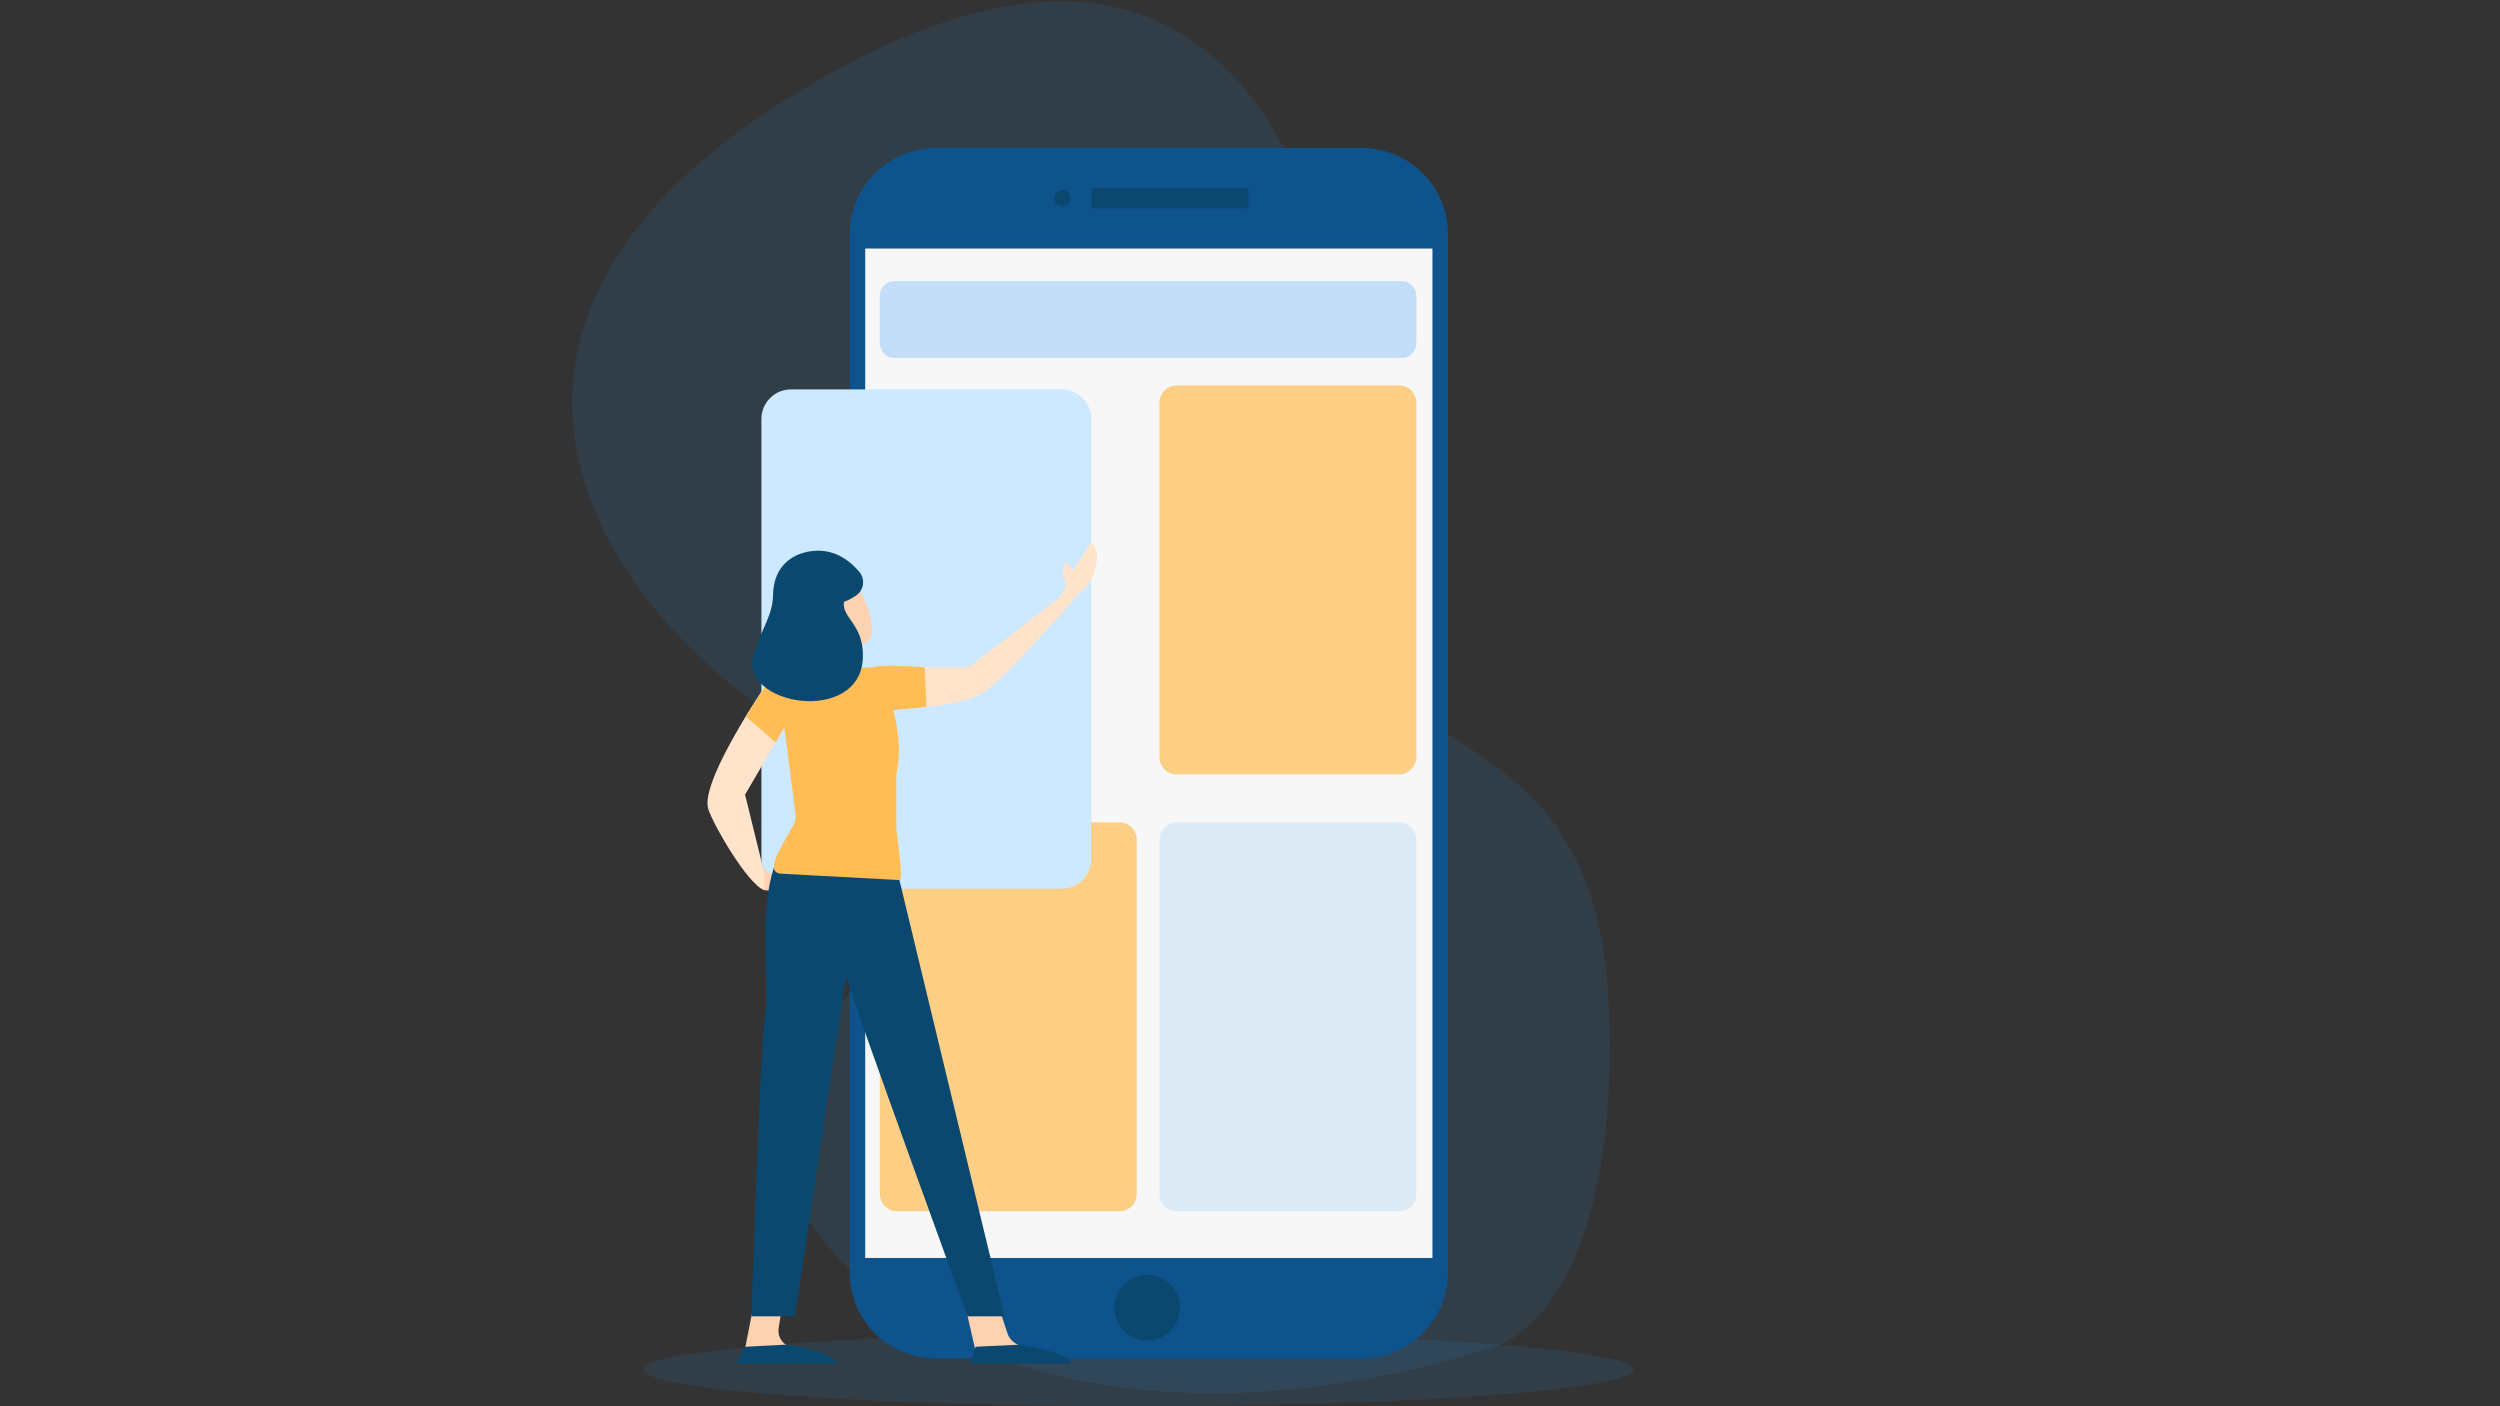 <svg xmlns="http://www.w3.org/2000/svg" xmlns:xlink="http://www.w3.org/1999/xlink" version="1.1" x="0px" y="0px" viewBox="0 0 1920 1080" enable-background="new 0 0 1920 1080" xml:space="preserve">
<rect x="0" y="0" width="1920" height="1080" fill="#333333" stroke="none"/>
<g id="Background">
	<path opacity="0.11" fill="#2A94F4" d="M1152.35,1032.689c0,0,92.651-30.449,83.263-260.3   c-9.388-229.852-190.107-182.521-185.413-297.719s-5.75-662.049-433.549-406.226s36.967,591.052,167.195,530.226   S540.591,786.625,607.636,915.71S888.368,1119.158,1152.35,1032.689z"/>
	<ellipse opacity="0.11" fill="#2A94F4" cx="874.176" cy="1051.868" rx="380.214" ry="28.132"/>
	<g id="Backgriund">
		<path fill="#0E538C" d="M1112.066,966.167L1112.066,966.167V179.883c-0.006-36.582-29.661-66.236-66.243-66.243H718.792    c-36.582,0.006-66.236,29.661-66.243,66.243v797.235c-0.006,36.578,29.641,66.236,66.22,66.243c0.008,0,0.015,0,0.023,0h327.031    c36.582,0,66.242-29.649,66.254-66.231L1112.066,966.167z"/>
		<path fill="#0B4870" d="M822.344,152.26c0.006,3.49-2.818,6.325-6.308,6.331c-3.49,0.006-6.325-2.818-6.331-6.308    c-0.006-3.49,2.818-6.325,6.308-6.331c0.008,0,0.015,0,0.023,0C819.52,145.951,822.344,148.776,822.344,152.26z"/>
		<path fill="#0B4870" d="M839.546,144.435H957.45c0.812,0,1.471,0.658,1.471,1.471v12.708c0,0.812-0.659,1.471-1.471,1.471H839.546    c-0.812,0-1.471-0.658-1.471-1.471v-12.708C838.075,145.093,838.733,144.435,839.546,144.435z"/>
		<circle fill="#0B4870" cx="881.049" cy="1004.292" r="25.21"/>
		<rect x="664.476" y="190.868" fill="#F7F7F7" width="435.651" height="775.242"/>
	</g>
	<path opacity="0.71" fill="#FFBE55" d="M1074.459,594.744H903.764c-7.351,0-13.31-5.959-13.31-13.31V309.34   c0-7.351,5.959-13.31,13.31-13.31h170.695c7.351,0,13.31,5.959,13.31,13.31v272.094   C1087.769,588.785,1081.81,594.744,1074.459,594.744z"/>
	<path opacity="0.25" fill="#2A94F4" d="M1076.337,274.911H687.124c-6.314,0-11.432-5.118-11.432-11.432v-36.181   c0-6.314,5.118-11.432,11.432-11.432h389.213c6.314,0,11.432,5.118,11.432,11.432v36.181   C1087.769,269.792,1082.651,274.911,1076.337,274.911z"/>
	<path opacity="0.71" fill="#FFBE55" d="M859.696,930.274H689.001c-7.351,0-13.31-5.959-13.31-13.31V644.871   c0-7.351,5.959-13.31,13.31-13.31h170.695c7.351,0,13.31,5.959,13.31,13.31v272.094   C873.006,924.315,867.047,930.274,859.696,930.274z"/>
	<path opacity="0.13" fill="#2A94F4" d="M1074.459,930.274H903.764c-7.351,0-13.31-5.959-13.31-13.31V644.871   c0-7.351,5.959-13.31,13.31-13.31h170.695c7.351,0,13.31,5.959,13.31,13.31v272.094   C1087.769,924.315,1081.81,930.274,1074.459,930.274z"/>
	<path fill="#CCE9FF" d="M815.35,682.524H607.498c-12.551,0-22.725-10.174-22.725-22.725V321.776   c0-12.551,10.174-22.725,22.725-22.725H815.35c12.551,0,22.725,10.174,22.725,22.725v338.023   C838.075,672.35,827.901,682.524,815.35,682.524z"/>
</g>
<g id="Character">
	<g>
		<path fill="#FCD2B1" d="M600.522,1004.317l-2.531,15.661c-1.009,6.249,2.669,12.306,8.679,14.29l26.908,8.885h-62.813    l7.602-38.837H600.522z"/>
		<path fill="#0B4870" d="M572.499,1034.291l31.051-1.601c0,0,39.068,6.076,39.311,14.552H565.4L572.499,1034.291z"/>
		<g>
			<path fill="#FCD2B1" d="M767.273,1004.317l6.441,19.662c1.41,4.305,4.781,7.684,9.082,9.104l30.5,10.072h-62.813l-8.854-38.837     H767.273z"/>
			<path fill="#0B4870" d="M749.278,1034.291l33.988-1.601c0,0,39.068,6.076,39.311,14.552h-77.461L749.278,1034.291z"/>
		</g>
		<path fill="#FCD2B1" d="M611.076,671.592c-11.377-0.613-10.51,6.973-24.989-4.713c-14.479-11.686,0.771,16.761,0.771,16.761    s25.131,3.367,26.944-7.748C615.615,664.777,620.405,672.095,611.076,671.592z"/>
		<path fill="#0B4870" d="M608.987,641.797c0,0-15.292,10.175-19.748,49.2c-4.456,39.023,1.738,67.262-1.783,90.045l-0.002,0.01    c-3.524,22.784-10.386,229.898-10.386,229.898h33.374l55.628-368.883L608.987,641.797z"/>
		<path fill="none" stroke="#FFFFFF" stroke-width="0.522" stroke-miterlimit="10" d="M599.45,1010.95"/>
		<path fill="none" stroke="#FFFFFF" stroke-width="0.522" stroke-miterlimit="10" d="M643.588,711.012"/>
		<path fill="#0B4870" d="M681.543,637.636h-58.997c0,0-7.291,44.006,5.539,69.666c12.829,25.658,19.694,32.567,23.375,47.476    l0.001,0.005c3.681,14.912,91.598,256.167,91.598,256.167h28.449L681.543,637.636z"/>
		<path fill="#FFE3CA" d="M596.41,513.699c0,0-59.34,84.546-52.524,107.4c3.462,11.607,30.07,57.76,42.973,62.541l0.667-10.888    l-1.123-4.585l-14.184-57.894l35.417-60.542L596.41,513.699z"/>
		<path fill="#FFBE55" d="M672.852,512.495l-76.443,1.205l14.856,113.409v0.001c1.418,7.376-30.121,43.927-10.515,43.927    l90.106,4.856c3.335,0-2.472-36.528-2.472-39.862v-41.3C697.369,554.859,672.852,512.495,672.852,512.495z"/>
		<polygon fill="#FFBE55" points="572.755,550.152 595.65,570.22 608.672,547.818 596.41,513.699   "/>
		<path fill="#FCD2B1" d="M659.358,450.096l7.484,17.709c0,0,4.439,13.155,1.871,20.849c-2.962,8.875-16.305,8.821-16.305,8.821    l4.01,21.651h-33.872v-68.428L659.358,450.096z"/>
		<path fill="#0B4870" d="M657.422,457.383c6.088-4.11,7.277-12.555,2.554-18.181c-6.636-7.904-18.088-17.338-34.401-16.176    c-16.065,1.145-31.537,11.007-31.878,33.992c-0.228,15.383-8.13,24.233-14.876,45.303c-12.689,39.631,82.756,55.277,83.891,2.089    c0.539-25.245-16.375-29.728-14.554-42.182C651.588,460.964,654.731,459.199,657.422,457.383z"/>
		<path fill="#FFE3CA" d="M839.797,440.936c5.922-16.188,0.409-21.842-1.722-24.403c-0.434-0.522-13.383,22.509-14.627,21.06    c-2.507-2.922-4.421-6.305-5.16-5.364c-3.363,4.277-1.791,11.246,0.147,15.696c1.101,2.529-3.308,8.808-5.031,10.961    l-69.38,53.609h-70.191c-14.461,2.858-7.332,32.98,9.983,32.291c15.19-0.604,54.595-2.272,71.836-13.097    c17.241-10.826,73.55-76.51,73.55-76.51C836.801,449.405,839.315,442.251,839.797,440.936z"/>
		<path fill="#FFBE55" d="M710.179,512.495l1.244,30.462l-39.09,3.688c0,0-18.743-27.775-1.467-34.15    C678.495,509.68,710.179,512.495,710.179,512.495z"/>
	</g>
</g>
</svg>